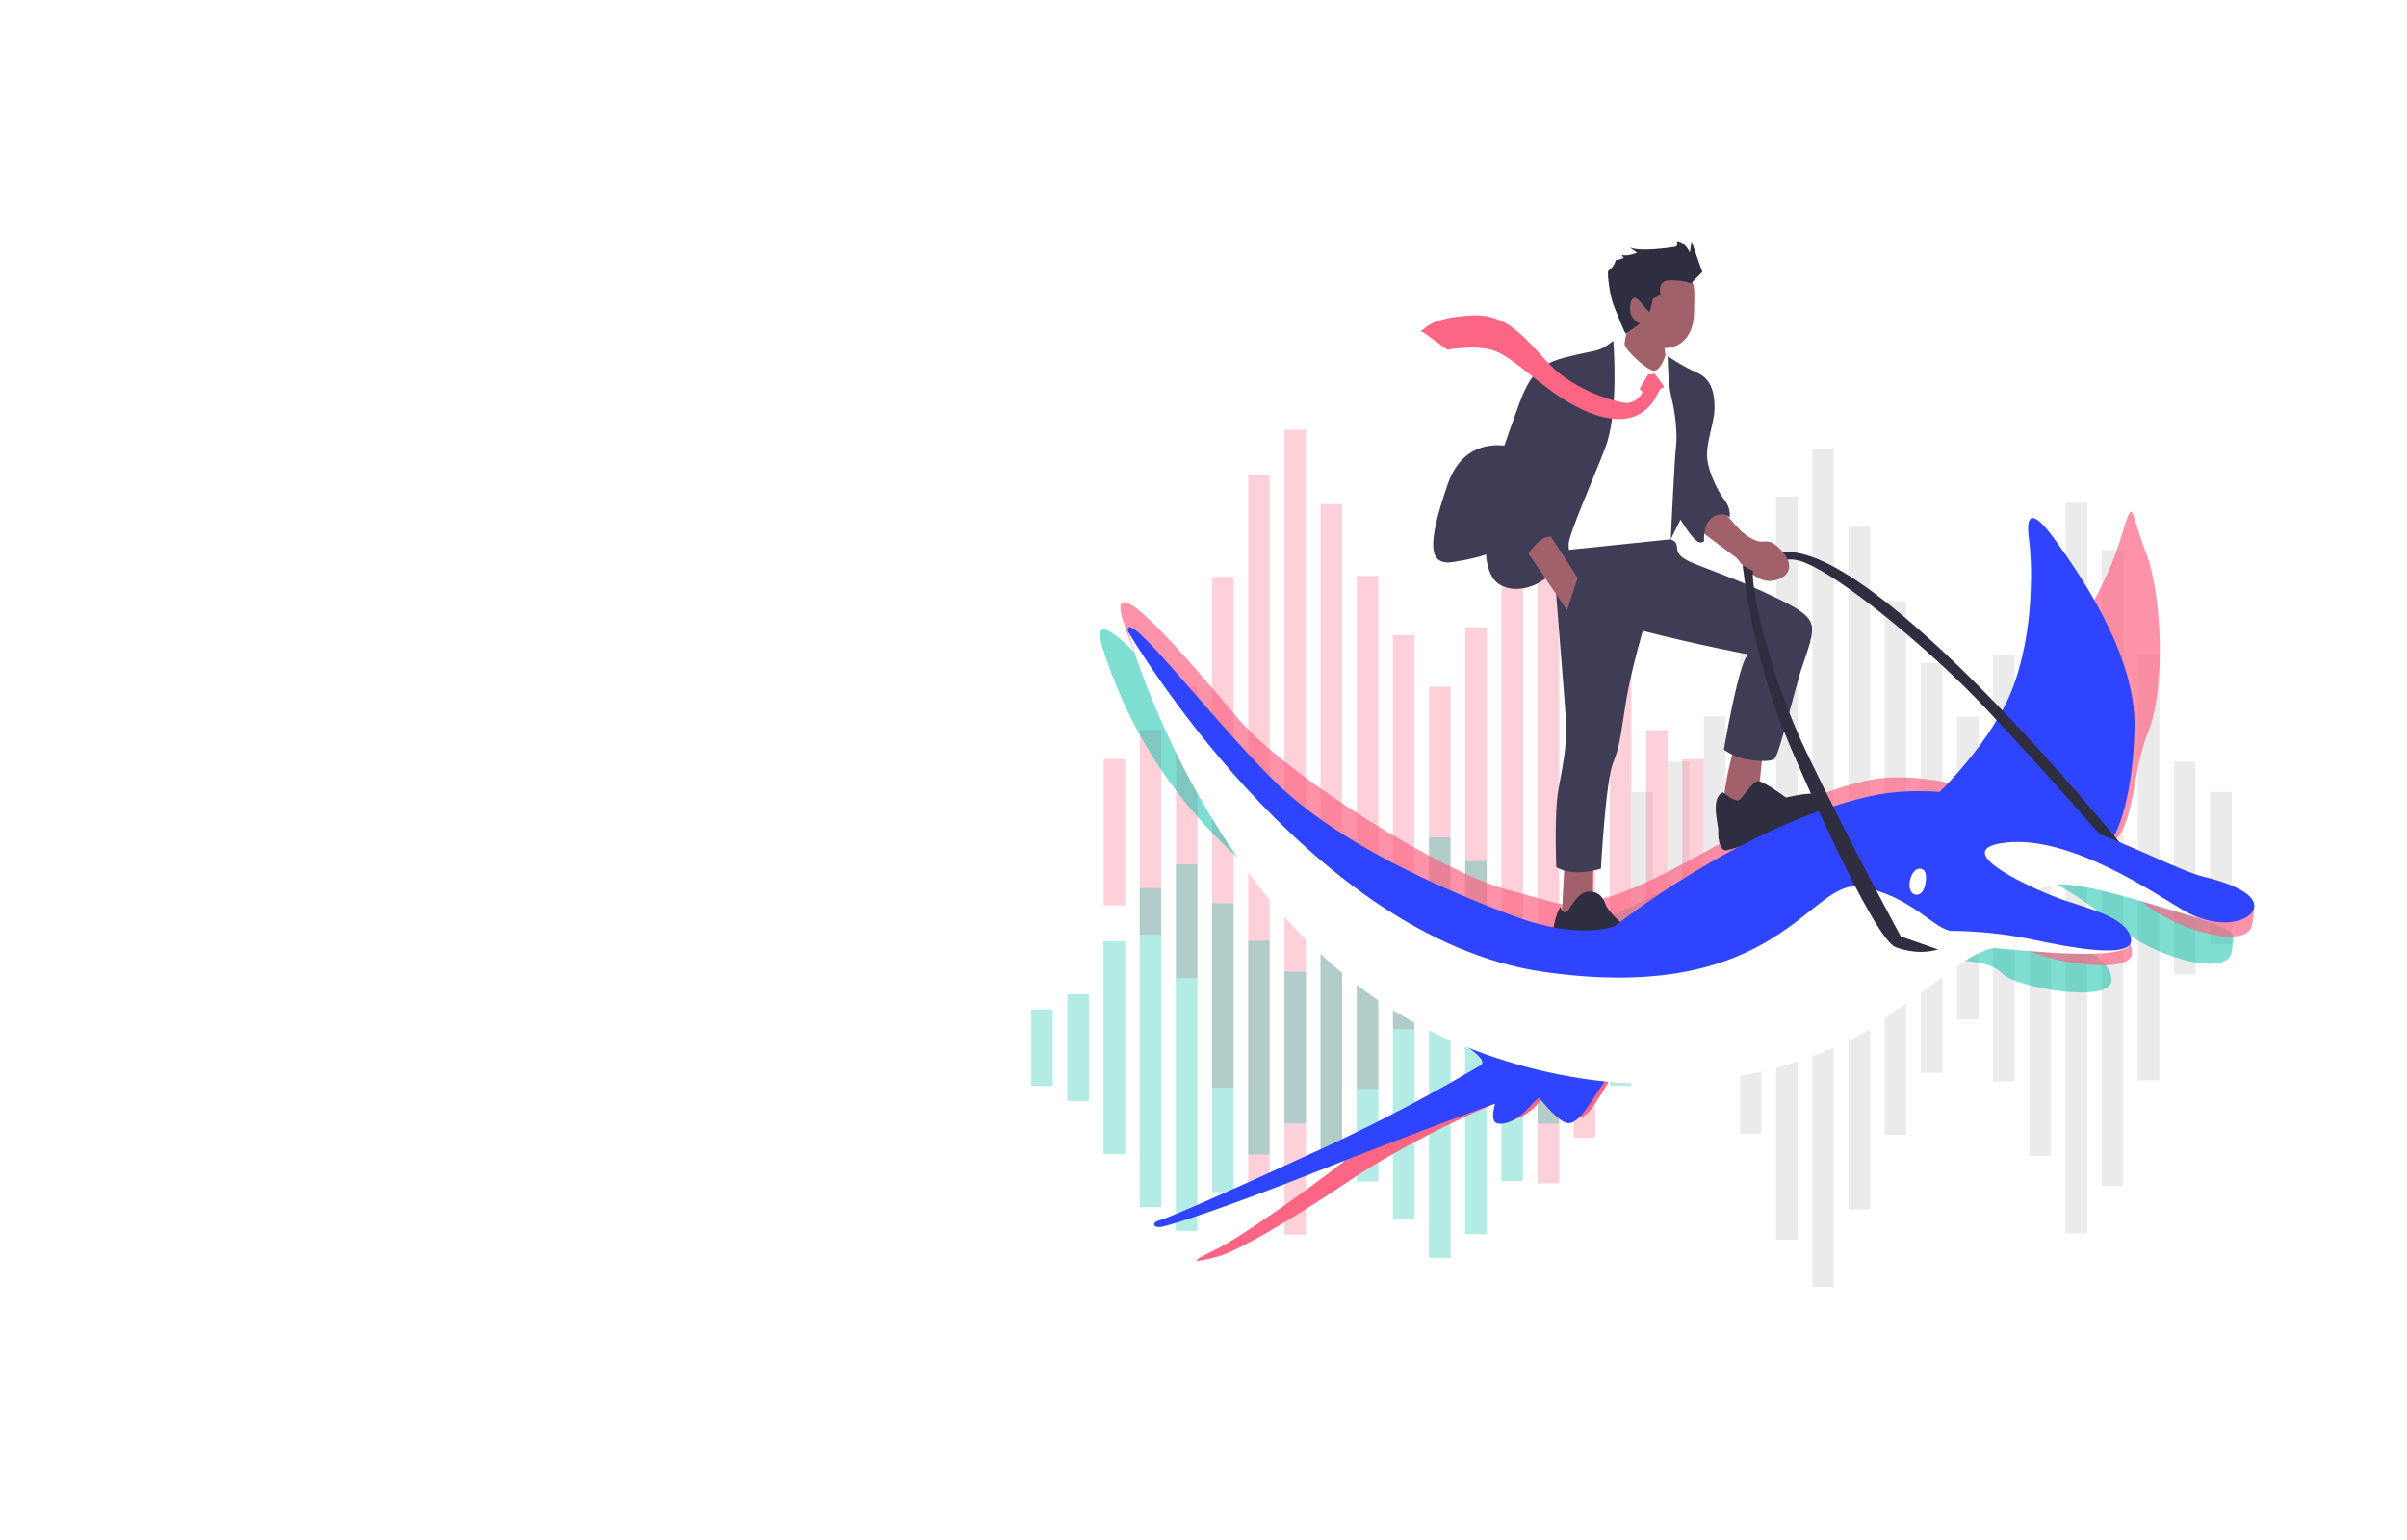 <?xml version="1.0" encoding="UTF-8"?>
<svg id="_레이어_1" data-name="레이어_1" xmlns="http://www.w3.org/2000/svg" version="1.1" viewBox="0 0 1600 1024">
  <!-- Generator: Adobe Illustrator 29.2.0, SVG Export Plug-In . SVG Version: 2.1.0 Build 108)  -->
  <defs>
    <style>
      .st0 {
        opacity: .5;
      }

      .st0, .st1 {
        fill: #01bfa6;
      }

      .st2 {
        opacity: .7;
      }

      .st2, .st3 {
        fill: #fd6584;
      }

      .st4 {
        fill: #2f2e41;
      }

      .st5 {
        fill: #ebebeb;
      }

      .st6 {
        fill: #3f3d56;
      }

      .st7 {
        fill: #fff;
      }

      .st8 {
        opacity: .3;
      }

      .st9 {
        fill: #2e44ff;
      }

      .st10 {
        fill: #a0616a;
      }
    </style>
  </defs>
  <rect class="st7" width="1600" height="1024"/>
  <g>
    <g>
      <rect class="st5" x="1156.7" y="400.4" width="14.3" height="353.5"/>
      <rect class="st5" x="1180.7" y="330.2" width="14.3" height="494.1"/>
      <rect class="st5" x="1204.7" y="298.6" width="14.3" height="557.1"/>
      <rect class="st5" x="1084.5" y="526.6" width="14.3" height="101.2"/>
      <rect class="st5" x="1108.6" y="506.4" width="14.3" height="141.5"/>
      <rect class="st5" x="1469.2" y="526.6" width="14.3" height="101.2" transform="translate(2952.7 1154.4) rotate(-180)"/>
      <rect class="st5" x="1445.2" y="506.4" width="14.3" height="141.5" transform="translate(2904.6 1154.4) rotate(-180)"/>
      <rect class="st5" x="1132.6" y="476.3" width="14.3" height="201.7"/>
      <rect class="st5" x="1228.8" y="350.2" width="14.3" height="454"/>
      <rect class="st5" x="1252.8" y="399.8" width="14.3" height="354.8"/>
      <rect class="st5" x="1276.9" y="440.9" width="14.3" height="272.5"/>
      <rect class="st5" x="1421.1" y="436.1" width="14.3" height="282.2" transform="translate(2856.5 1154.4) rotate(-180)"/>
      <rect class="st5" x="1397.1" y="365.8" width="14.3" height="422.8" transform="translate(2808.4 1154.4) rotate(-180)"/>
      <rect class="st5" x="1373" y="334.3" width="14.3" height="485.8" transform="translate(2760.4 1154.4) rotate(-180)"/>
      <rect class="st5" x="1349" y="385.8" width="14.3" height="382.7" transform="translate(2712.3 1154.4) rotate(-180)"/>
      <rect class="st5" x="1325" y="435.4" width="14.3" height="283.5" transform="translate(2664.2 1154.4) rotate(-180)"/>
      <rect class="st5" x="1300.9" y="476.6" width="14.3" height="201.3" transform="translate(2616.1 1154.4) rotate(-180)"/>
    </g>
    <g class="st8">
      <rect class="st3" x="805.7" y="383.5" width="14.3" height="339.7"/>
      <rect class="st3" x="829.7" y="316" width="14.3" height="474.8"/>
      <rect class="st3" x="853.8" y="285.7" width="14.3" height="535.3"/>
      <rect class="st3" x="733.6" y="504.7" width="14.3" height="97.3"/>
      <rect class="st3" x="757.6" y="485.4" width="14.3" height="136"/>
      <rect class="st3" x="1118.3" y="504.7" width="14.3" height="97.3" transform="translate(2250.8 1106.8) rotate(-180)"/>
      <rect class="st3" x="1094.2" y="485.4" width="14.3" height="136" transform="translate(2202.7 1106.8) rotate(-180)"/>
      <rect class="st3" x="781.7" y="456.5" width="14.3" height="193.8"/>
      <rect class="st3" x="877.8" y="335.2" width="14.3" height="436.3"/>
      <rect class="st3" x="901.9" y="382.9" width="14.3" height="341"/>
      <rect class="st3" x="925.9" y="422.4" width="14.3" height="261.9"/>
      <rect class="st3" x="1070.2" y="417.8" width="14.3" height="271.2" transform="translate(2154.6 1106.8) rotate(-180)"/>
      <rect class="st3" x="1046.1" y="350.2" width="14.3" height="406.3" transform="translate(2106.5 1106.8) rotate(-180)"/>
      <rect class="st3" x="1022.1" y="320" width="14.3" height="466.9" transform="translate(2058.5 1106.8) rotate(-180)"/>
      <rect class="st3" x="998" y="369.5" width="14.3" height="367.8" transform="translate(2010.4 1106.8) rotate(-180)"/>
      <rect class="st3" x="974" y="417.1" width="14.3" height="272.5" transform="translate(1962.3 1106.8) rotate(-180)"/>
      <rect class="st3" x="950" y="456.7" width="14.3" height="193.4" transform="translate(1914.2 1106.8) rotate(-180)"/>
    </g>
    <g class="st8">
      <rect class="st1" x="998" y="607.9" width="14.3" height="177.4" transform="translate(2010.3 1393.2) rotate(180)"/>
      <rect class="st1" x="974" y="572.6" width="14.3" height="248" transform="translate(1962.2 1393.2) rotate(180)"/>
      <rect class="st1" x="949.9" y="556.8" width="14.3" height="279.6" transform="translate(1914.1 1393.2) rotate(180)"/>
      <rect class="st1" x="1070.1" y="671.2" width="14.3" height="50.8" transform="translate(2154.6 1393.2) rotate(180)"/>
      <rect class="st1" x="1046.1" y="661.1" width="14.3" height="71" transform="translate(2106.5 1393.2) rotate(180)"/>
      <rect class="st1" x="685.5" y="671.2" width="14.3" height="50.8"/>
      <rect class="st1" x="709.5" y="661.1" width="14.3" height="71"/>
      <rect class="st1" x="1022.1" y="646" width="14.3" height="101.2" transform="translate(2058.4 1393.2) rotate(180)"/>
      <rect class="st1" x="925.9" y="582.7" width="14.3" height="227.9" transform="translate(1866.1 1393.2) rotate(180)"/>
      <rect class="st1" x="901.8" y="607.6" width="14.3" height="178.1" transform="translate(1818 1393.2) rotate(180)"/>
      <rect class="st1" x="877.8" y="628.2" width="14.3" height="136.8" transform="translate(1769.9 1393.2) rotate(180)"/>
      <rect class="st1" x="733.5" y="625.8" width="14.3" height="141.7"/>
      <rect class="st1" x="757.6" y="590.5" width="14.3" height="212.2"/>
      <rect class="st1" x="781.6" y="574.7" width="14.3" height="243.8"/>
      <rect class="st1" x="805.7" y="600.6" width="14.3" height="192.1"/>
      <rect class="st1" x="829.7" y="625.4" width="14.3" height="142.3"/>
      <rect class="st1" x="853.8" y="646.1" width="14.3" height="101"/>
    </g>
    <g>
      <path class="st3" d="M966.1,685.1c-3.8,7.4,40.2,7.9,19.9,22.8-20.3,14.9-67.9,44.8-92.1,63.9-24.2,19.2-69.8,51.4-86.5,59.4-16.7,8-15.7,8.8.9,4.7,16.7-4.1,63.3-33.6,89.3-51.2,25.9-17.6,70.4-40.9,102.1-53.2,1.5,3.6-3.4,9,2.1,12.4,5.5,3.4,16.3-5.6,19.6-9,3.2-3.4,5-9.8,9.1-5.9,4.2,3.9,10.6,13.9,17.7,14.2,7.1.3,11-8.3,14.5-13.1,3.5-4.8,6-10.7,9.6-15,3.6-4.3,8.1-6.5,11.8-10.4-27.3-6.6-93.6-24.7-117.9-19.8Z"/>
      <path class="st2" d="M1289.3,528c26.3-24.2,40.1-52,65.6-78.3,25.5-26.3,45.3-60.9,54.6-91,9.3-30.1,5.7-20.4,16.8,8.2,11.1,28.5,13.3,91.7,1.5,120.2-11.8,28.5-8,69.7-28.9,75.7-20.9,5.9-73.7-34.7-109.6-34.7Z"/>
      <path class="st0" d="M733.2,431.5c46.8,148,184.3,214.6,284.1,230.2,99.8,15.5,177.9-60.3,206.9-55.7,29,4.5,41,28.8,60,31.2,19,2.3,37.2.3,46.9,10.3,8.9,9.2,71.7,20.3,72.5,4.5.8-15.8-32-29.5-44.3-34-12.3-4.5-77.8-34.2-37.8-39.8,40.1-5.6,76.3,32.5,98.7,46.6,22.4,14.1,61.5,23.9,63.4,7.5,2-16.4,5.4-10.4-41.3-28.8-46.6-18.4-148.6-81.1-215.4-66.3-66.7,14.8-132,70.3-181.7,79.9-21.5,4.2-12.3,4.5-56.9-7.4-43.2-11.6-146.9-75.7-179.7-114.7-31.7-37.7-88.6-105-75.5-63.4Z"/>
      <path class="st2" d="M746.8,413.4c46.8,148,184.3,214.6,284.1,230.2,99.8,15.5,177.9-60.3,206.9-55.7,29,4.5,41,28.8,60,31.2,19,2.3,37.2.3,46.9,10.3,8.9,9.2,71.7,20.3,72.5,4.5.8-15.8-32-29.5-44.3-34-12.3-4.5-77.8-34.2-37.8-39.8,40.1-5.6,76.3,32.5,98.7,46.6,22.4,14.1,61.5,23.9,63.4,7.5,2-16.4,5.4-10.4-41.3-28.8-46.6-18.4-148.6-81.1-215.4-66.3-66.7,14.8-132,70.3-181.7,79.9-21.5,4.2-12.3,4.5-56.9-7.4-43.2-11.6-146.9-75.7-179.7-114.7-31.7-37.7-88.6-105-75.5-63.4Z"/>
      <path class="st7" d="M1279.2,576.1c-5.2-1.3-7.2,5.2-7.7,8.7-.5,3.6,0,7.6,3.8,8.2,3.8.6,5.4-3.2,6.2-6.4s1.6-9.5-2.3-10.5Z"/>
      <g>
        <path class="st9" d="M960.3,686.9s31.7,17,23.8,21.5-46.8,28.3-107.2,56.2-101.2,45.7-106.1,46.8-4.9,4.9.4,4.5,47.2-14.3,106.1-37.7c58.9-23.4,116.6-44.5,116.6-44.5,0,0-3.4,10.6.4,12.8s12.8-.4,21.1-9.1c8.3-8.7,7.2-7.9,9.1-5.7s12.1,14.7,17.7,15.1c5.7.4,11.3-7.9,15.1-13.6,3.8-5.7,10.2-15.5,10.2-15.5l12.5-10.6s-112.9-23.8-119.6-20.4Z"/>
        <path class="st9" d="M1286.4,529.5s38.5-36.2,52.1-73.6c13.6-37.4,12.5-80.4,10.2-97.4-2.3-17,2.3-20.4,17,0,14.7,20.4,54.4,75.9,53.2,125.7-1.1,49.8-13.6,77-19.2,78.1s-35.1-26-113.2-32.8Z"/>
        <path class="st7" d="M1081.8,221.9s-8.7,4.2-9.1,8.3-32.8,103.4-33.6,111c-.8,7.5-2.6,31-2.6,31l75.1-10.9,6.4-51,.4-52.5-9.8-21-26.8-14.8Z"/>
        <path class="st10" d="M1105.6,225.7l1.5,10.6s-3,9.4-7.2,10.2-20-14-20-17.7,2.6-11.7,2.6-11.7c0,0,1.9-6.4,9.1-4.2s14,12.8,14,12.8Z"/>
        <path class="st10" d="M1106,231.5c13.5,0,20.1-10.7,20.1-24.3s2.6-25.1-11-25.1-33.6,11.3-33.6,24.8,11,24.5,24.5,24.5Z"/>
        <path class="st4" d="M1124.1,188.3l7.5-7.5-7.2-20.4-1.1,7.5s-3.4-7.5-8.7-7.5c0,0,1.5,3.4-1.5,3.8s-22.3,3.4-29.8.4l4.9,3.4s-6,2.6-10.2,1.5l1.3,2s-3.3,1.4-5.3,1.4c0,0-.4,2-1.6,3.9s-3.5,2.8-3.6,4.2.8,14.6,4,22.5c3.2,7.9,7,17.7,7.9,18.3l9.4-6.6s-7.9-2.8-6.4-12.6c1.5-9.8,7.7-.6,7.7-.6l5.1,5.7,2.3-9.1,5.1-2.5s-3.2-10,6.8-9.8,13.4,2.1,13.4,2.1Z"/>
        <path class="st6" d="M1072.4,226.7s4,47.3-5.5,71.5-24.2,57.4-24.2,63.9,2.5,14.1,2.5,14.1l-10.6-16.6s-3-5.5-9.6-1-10.1,12.1-9.6,13.6-9.1-.5-10.1-7c-1-6.5-13.1-35.7-13.1-35.7,0,0,.5-13.6,11.1-42.8,10.6-29.2,13.1-42.8,36.2-48.8,23.1-6,22.1-3,32.7-11.1Z"/>
        <path class="st6" d="M1014,299.7s-38.2-17.1-51.8,22.6c-13.6,39.8-13.1,54.4,4.5,51.3,17.6-3,21.1-5,21.1-5,0,0,.5,15.1,9.1,20.1,8.6,5,18.1,2.5,23.7,0s19.6-13.6,19.6-13.6v-35.7l-26.2-39.8Z"/>
        <path class="st10" d="M1152.4,498.2s-5.3,18.5-6.4,32.5c-1.1,14,10.2,5.3,12.8,4.2s10.2-9.1,10.2-9.1l3-27.2-19.6-.4Z"/>
        <polygon class="st10" points="1039.9 575.2 1038.1 610.7 1049.8 608.8 1058.8 599 1059.2 567.6 1039.9 575.2"/>
        <path class="st6" d="M1042.7,365.6l67.9-7s3.5,1,4,4-.5,6.5,8.1,10.6c8.6,4,27.2,10.1,46.8,19.1s31.2,14.6,34.2,21.6c3,7-2.5,19.1-6.5,31.7-4,12.6-14.6,56.4-17.6,58.9-3,2.5-13.6,1.5-20.6,0-7-1.5-13.1-6-13.1-6,0,0,9.6-57.4,16.1-63.4,0,0-32.2-6-70-15.6,0,0-7,23.7-10.6,43.8-3.5,20.1-4,31.7-9.1,43.8-5,12.1-8.1,70.5-8.1,70.5,0,0-18.1,6-29.7-1,0,0-1.5-36.2,1.5-52.3s5.5-28.2,5-42.8c-.5-14.6-8.1-99.6-7.5-102.7s0-14.6,9.1-13.1Z"/>
        <path class="st4" d="M1145.3,526.9s7.5,6,10.2,5.3c2.6-.8,9.4-12.8,13.2-12.8s18.5,10.9,18.5,10.9c0,0,12.1-3,18.9-2.6,6.8.4,10.9,3,11.3,7.5.4,4.5-67.2,31.7-71,30.2s-4.5-9.4-4.2-12.8c.4-3.4-5.7-21.9,3-25.7Z"/>
        <path class="st4" d="M1037.3,603.1s1.1,4.5,3.8,3.4,6.4-13.2,15.1-13.6c8.7-.4,10.6,7.5,11.7,9.8s10.2,14,16.6,13.6c6.4-.4,6.8,10.9-1.5,10.9s-49.1,0-50.6-2.6,1.9-18.1,4.9-21.5Z"/>
        <path class="st10" d="M1016,368.1s8.1-12.6,15.1-11.1l17.6,27.2-7,21.6-25.7-37.7Z"/>
        <path class="st3" d="M1095.3,249.5l-5.1,8.4c-.4.7,0,1.5.7,1.7h0c.8.2,1.1,1.1.7,1.8-1.5,2.3-5.1,6.8-10.9,6.5s-34-7.9-51-26c-17-18.1-27.9-33.6-52.1-32.1s-28.5,6.9-31.6,9.2-.6,1.4,0,1.9l15.7,11.3c.3.2.6.3.9.2,2.8-.4,18-2.7,28.2,0,11.3,3,22.3,14.3,40.4,27.6,18.1,13.2,52,31.3,68.7,5.7,0,0,0,0,0-.1l3.5-6.7c.2-.3.4-.5.8-.6l.8-.2c.8-.2,1.1-1.2.7-1.8l-5.4-7.3c-.4-.5-1-.6-1.5-.3s-1.2.4-2.2.2-1,0-1.3.5Z"/>
        <path class="st4" d="M1409.8,561.2s-162.3-200.2-224.7-194.1l-4,9.6s3.9-9.1,20.1-2c24.2,10.6,71.2,49.1,104.7,82,30.7,30.2,95.6,104.7,95.6,104.7,0,0,2,3.3,8.3-.1Z"/>
        <path class="st7" d="M749.7,419.7s55.7,204.6,216.3,272.9c158.3,67.4,275.5-7.4,275.5-7.4,0,0,40.4-28.5,66.4-47.3,3.7-2.7,15.1-7.8,17.6-7.5,30.7,2.5,76.5,7.5,89.1-.5,6.5-4.2-63.3-33.7-59.1-38,13.6-13.8,80.6,13,113,20.1l-16.7-22.4-84.9-40.8-53.2-1.1-152.9,41.9-100.8,35.1s-31.7-1.1-65.7-12.5c-34-11.3-101.9-40.8-144.9-81.5-43-40.8-99.6-111-99.6-111Z"/>
        <path class="st9" d="M749.7,419.7s118.8,203.8,276.2,226.5c157.4,22.6,176.8-62.3,210.7-56.6,34,5.7,49.8,29.4,61.1,29.4s31.7,1.1,53.2,5.7c21.5,4.5,67.2,13.9,65.7,0s-27.2-20.4-44.2-26c-17-5.7-81.5-34-38.5-38.5s98.5,34,117.8,45.3c19.2,11.3,39.6,9.1,45.3,1.1s-4.5-17-32.8-23.8c-28.3-6.8-137-72.5-221.9-53.2-84.9,19.2-168.7,86.1-168.7,86.1,0,0-22.6,10.2-67.9-6.8-45.3-17-116.6-47.6-159.7-90.6-43-43-98.5-116.6-96.2-98.5Z"/>
        <path class="st7" d="M1277.2,577.7c-4.7-1-7.3,4.8-7.8,9.1s1,7.8,4,8.1,5.3-1.8,6.3-6.5c1-4.8,1-9.8-2.5-10.6Z"/>
        <path class="st10" d="M1128.3,351.5l26.2,19.6s11.6,16.6,23.1,15.1,15.6-9.6,7.5-19.1-11.1-6.5-15.1-7-8.6-3.5-12.1-6.5c-3.5-3-18.1-20.6-18.1-20.6,0,0-10.6,1.5-13.1,7.5-2.5,6,1.5,11.1,1.5,11.1Z"/>
        <path class="st6" d="M1108.6,236.8s0,18.1,2.5,27.7c2.5,9.6,4,24.2,3,32.2-1,8.1-3.5,61.9-3.5,61.9l6.5-13.1s8.6,14.6,12.6,15.1,3-2,3-2c0,0-.5-11.6,6.5-15.1s10.6.5,10.6.5c0,0,1-6-3.5-11.6s-12.1-21.1-11.6-31.2c.5-10.1,5-21.6,5-29.7s-1-19.1-11.6-23.7-19.6-11.1-19.6-11.1Z"/>
        <path class="st4" d="M1263.6,622.8s-33.7-61.9-62.4-121.8c-24.3-50.7-37-106.1-36-121.3l-6.8-3.8s6,56.6,26.7,108.5c9,22.7,60,139.8,75,145.4,16.1,6,28.2,1.5,28.2,1.5l-24.7-8.6Z"/>
      </g>
    </g>
  </g>
</svg>